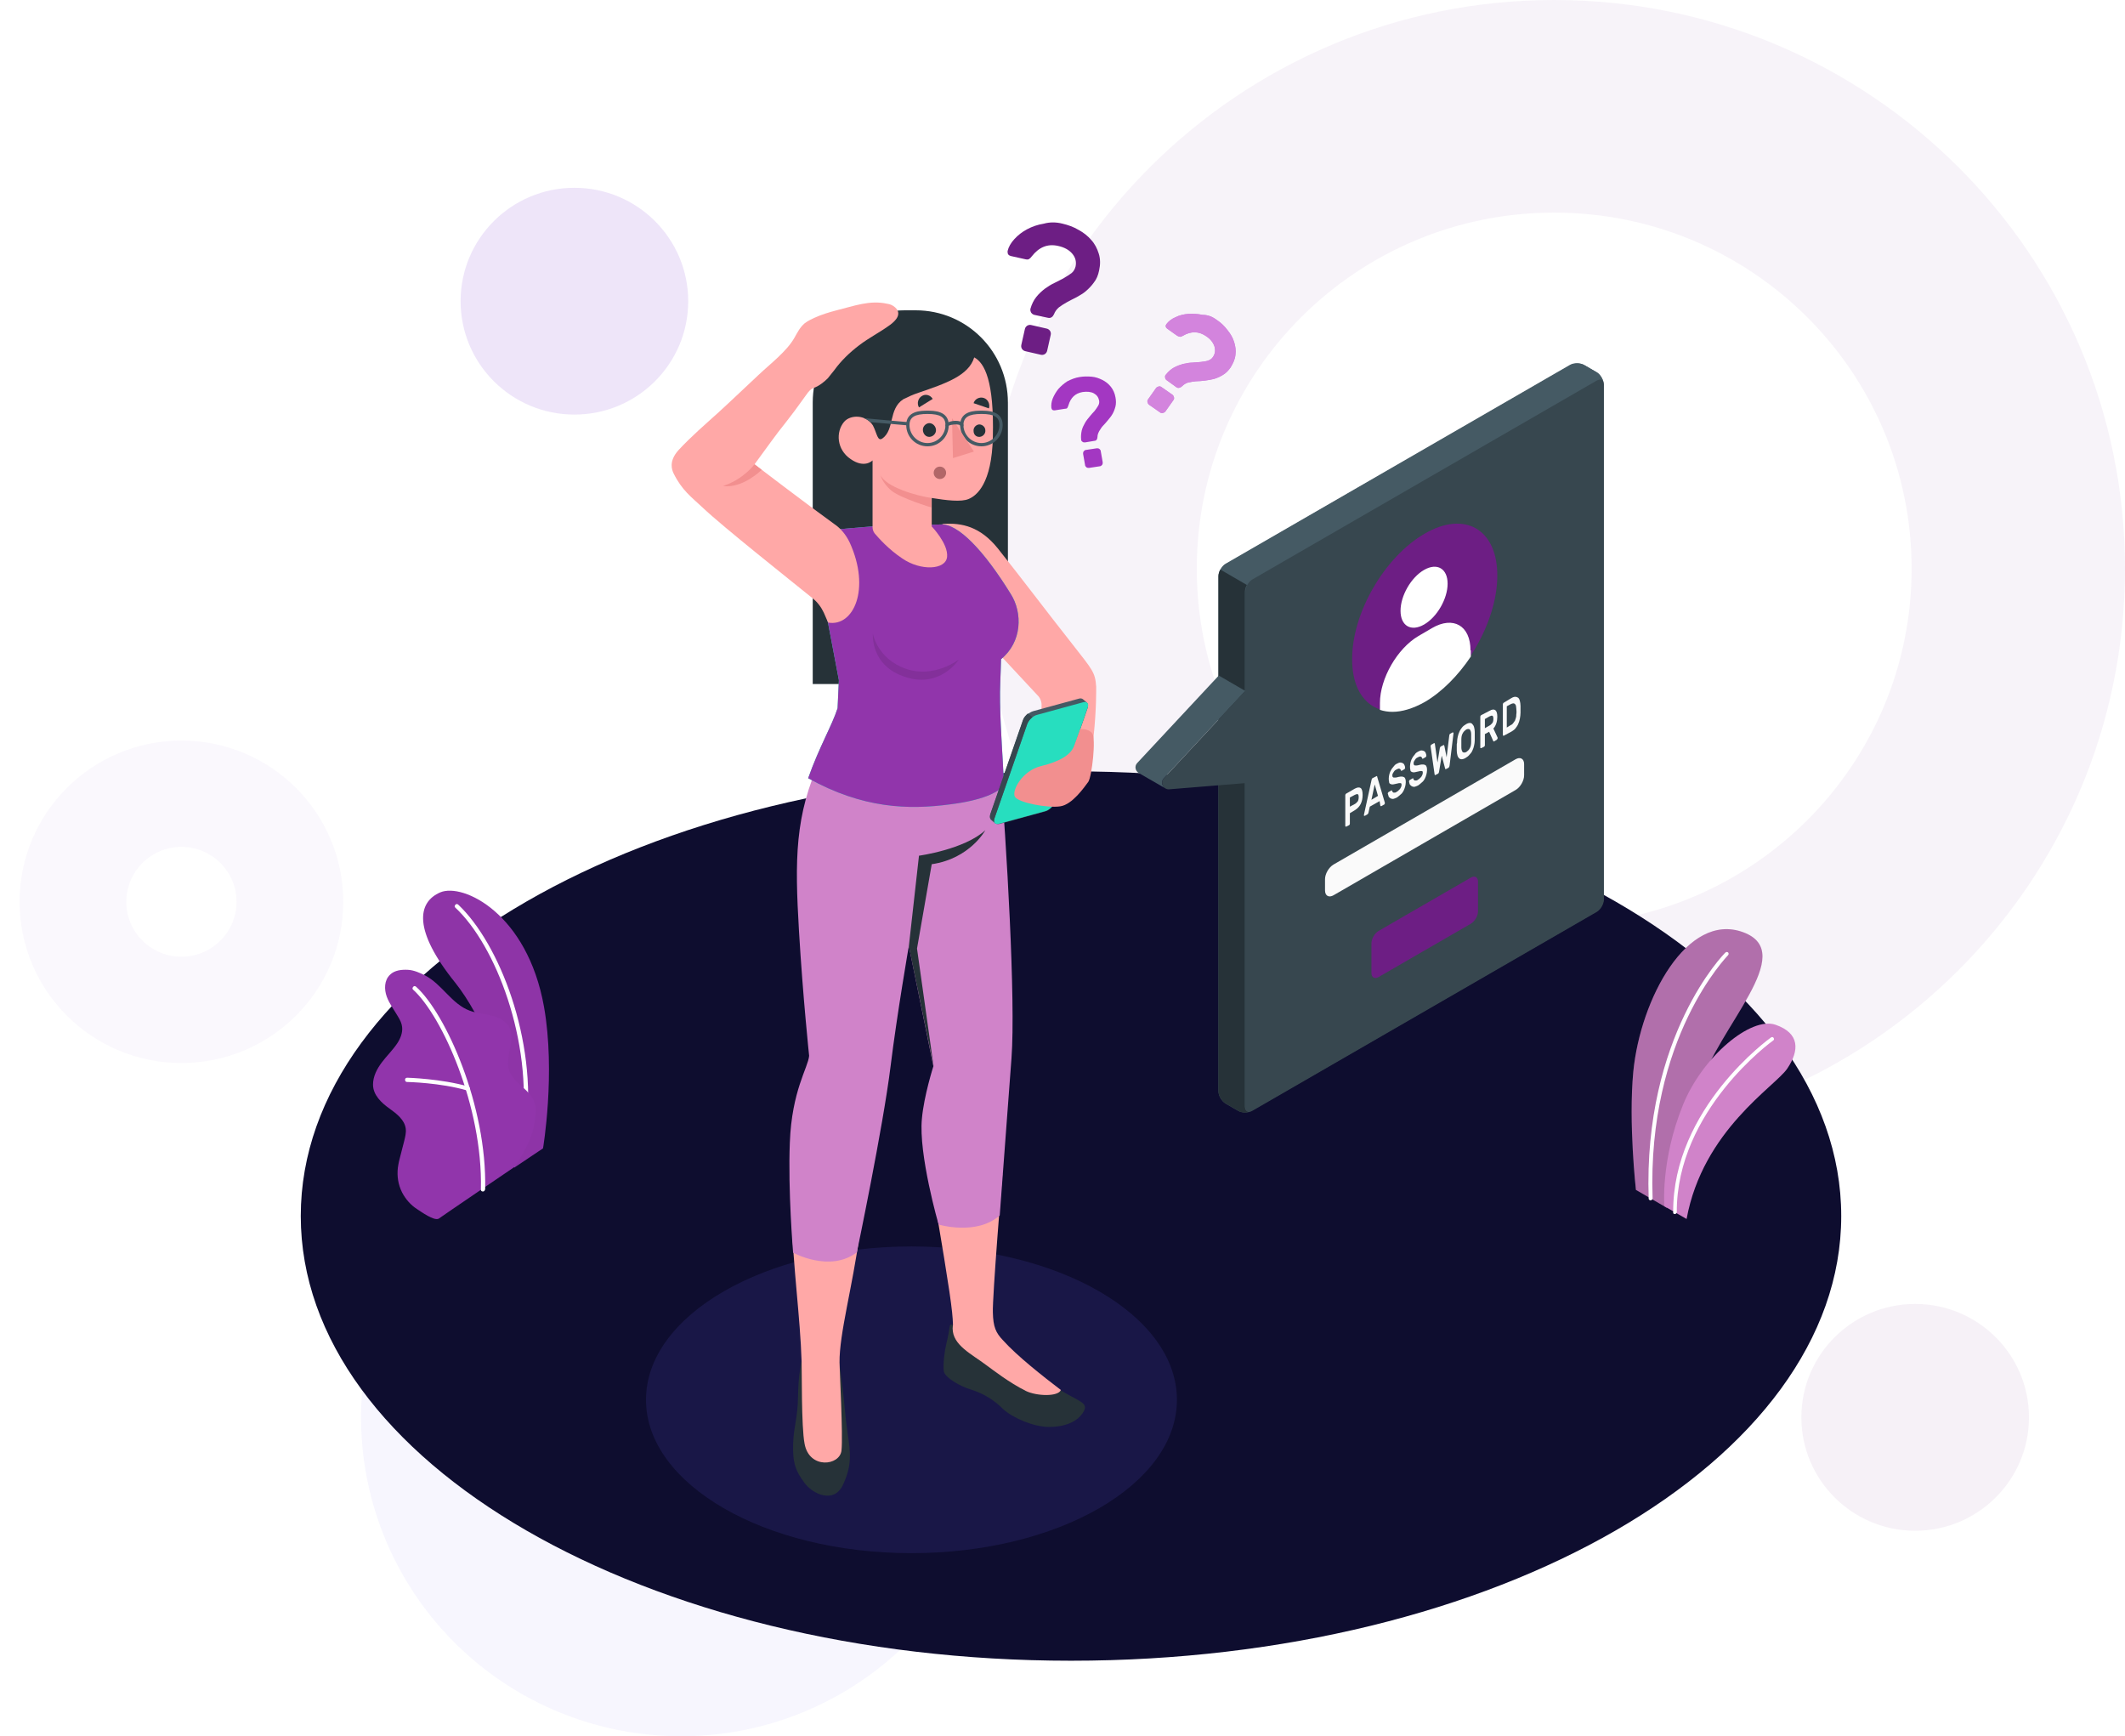 <svg width="650" height="531" viewBox="0 0 650 531" fill="none" xmlns="http://www.w3.org/2000/svg">
<path opacity="0.053" fill-rule="evenodd" clip-rule="evenodd" d="M650 173.93C650 77.871 571.829 0 475.402 0C378.974 0 300.804 77.871 300.804 173.93C300.804 269.988 378.974 347.859 475.402 347.859C571.829 347.859 650 269.988 650 173.93ZM366.074 173.93C366.074 113.781 415.022 65.02 475.402 65.02C535.782 65.02 584.729 113.781 584.729 173.93C584.729 234.078 535.782 282.839 475.402 282.839C415.022 282.839 366.074 234.078 366.074 173.93Z" fill="#6D1E84"/>
<g opacity="0.141" filter="url(#filter0_f)">
<path fill-rule="evenodd" clip-rule="evenodd" d="M104.993 275.795C104.993 248.563 82.833 226.488 55.497 226.488C28.16 226.488 6 248.563 6 275.795C6 303.027 28.16 325.102 55.497 325.102C82.833 325.102 104.993 303.027 104.993 275.795ZM38.635 275.795C38.635 266.518 46.184 258.998 55.497 258.998C64.809 258.998 72.358 266.518 72.358 275.795C72.358 285.072 64.809 292.592 55.497 292.592C46.184 292.592 38.635 285.072 38.635 275.795Z" fill="#DCCCF0"/>
</g>
<ellipse cx="208.338" cy="433.469" rx="97.905" ry="97.531" fill="#7367F0" fill-opacity="0.061"/>
<ellipse opacity="0.141" cx="175.702" cy="92.112" rx="34.811" ry="34.678" fill="#8948D7"/>
<g filter="url(#filter1_f)">
<ellipse cx="585.818" cy="433.469" rx="34.811" ry="34.678" fill="#6D1E84" fill-opacity="0.06"/>
</g>
<g clip-path="url(#clip0)">
<path d="M327.6 507.9C457.718 507.9 563.2 447.011 563.2 371.9C563.2 296.789 457.718 235.9 327.6 235.9C197.482 235.9 92 296.789 92 371.9C92 447.011 197.482 507.9 327.6 507.9Z" fill="#0E0D2F"/>
<path d="M278.8 475C323.645 475 360 454.002 360 428.1C360 402.198 323.645 381.2 278.8 381.2C233.954 381.2 197.6 402.198 197.6 428.1C197.6 454.002 233.954 475 278.8 475Z" fill="#191747"/>
<path d="M509.9 369.4L500.4 363.9C500.4 363.9 498.1 343.5 499.6 327.7C501.8 305.5 516.1 278.8 533.2 285.1C550.3 291.4 525.4 314 519.8 332.8C514.2 351.6 509.9 369.4 509.9 369.4Z" fill="#D083C9"/>
<path opacity="0.15" d="M509.9 369.4L500.4 363.9C500.4 363.9 498.1 343.5 499.6 327.7C501.8 305.5 516.1 278.8 533.2 285.1C550.3 291.4 525.4 314 519.8 332.8C514.2 351.6 509.9 369.4 509.9 369.4Z" fill="black"/>
<path d="M504.9 367.1C505.2 367.1 505.5 366.8 505.5 366.5C503.8 317.2 528.4 292.4 528.6 292.1C528.8 291.9 528.8 291.5 528.6 291.3C528.4 291.1 528 291.1 527.8 291.3C527.5 291.5 502.6 316.7 504.3 366.6C504.3 366.8 504.5 367.1 504.9 367.1Z" fill="white"/>
<path d="M515.899 372.8L509.099 368.9C509.099 368.9 507.899 354.9 514.799 337.9C520.799 323.1 535.599 310.8 543.099 313.4C550.599 316 550.399 321.3 546.699 326.8C542.999 332.3 520.899 345.6 515.899 372.8Z" fill="#D083C9"/>
<path d="M512.3 371.3C512.6 371.3 512.9 371 512.9 370.7C512.8 339.5 542.1 318.4 542.4 318.2C542.7 318 542.7 317.7 542.5 317.4C542.3 317.1 542 317.1 541.7 317.3C541.4 317.5 511.6 338.9 511.8 370.7C511.7 371.1 512 371.3 512.3 371.3Z" fill="white"/>
<path d="M157.3 357.1L166.1 351.2C166.1 351.2 170 328.2 166.4 307.9C161.3 279.4 141.7 270 134.7 272.9C127.7 275.9 126.2 284.4 139.3 300.6C146.9 310.2 157 330.6 157.3 357.1Z" fill="#9135AB"/>
<g opacity="0.15">
<path opacity="0.15" d="M157.3 357.1L166.1 351.2C166.1 351.2 170 328.2 166.4 307.9C161.3 279.4 141.7 270 134.7 272.9C127.7 275.9 126.2 284.4 139.3 300.6C146.9 310.2 157 330.6 157.3 357.1Z" fill="black"/>
</g>
<path d="M160.3 345.7C160.2 345.7 160.2 345.7 160.3 345.7C159.9 345.7 159.6 345.3 159.7 345C162.9 318.2 151.6 289.1 139.3 277.6C139 277.4 139 277 139.3 276.7C139.5 276.4 139.9 276.4 140.2 276.7C152.7 288.5 164.3 318 161 345.2C160.9 345.5 160.6 345.7 160.3 345.7Z" fill="white"/>
<path d="M134.2 372.7C132.8 373.5 128.7 370.5 127.6 369.8C125.7 368.6 124.1 366.8 123 364.7C121.8 362.3 121.4 359.8 121.7 357.1C121.9 355.7 122.2 354.4 122.6 353C122.9 351.7 123.3 350.4 123.6 349.1C123.9 347.8 124.3 346.5 124.1 345.1C123.7 342.4 121.3 340.6 119.1 339C116.7 337.3 114.1 334.9 114.1 331.7C114.1 329.2 115.3 326.9 116.8 324.9C118.3 322.9 120.1 321.2 121.5 319.1C122.5 317.6 123.2 315.8 123 314.1C122.9 313 122.4 312 121.8 311C120.6 308.9 119.1 307 118.3 304.8C117.5 302.6 117.5 299.8 119.3 298.1C120.7 296.7 122.9 296.5 124.8 296.6C126.6 296.7 128.4 297.5 130 298.3C135.2 301 138.2 307.1 143.7 309.1C145.8 309.9 148.1 310 150.3 310.6C152.5 311.1 154.7 312.2 155.8 314.2C157.9 318.1 154.3 323.1 155.7 327.3C157 331 160.7 332.4 162.8 335.7C163.7 337.2 164 338.9 163.8 340.6C163.6 343.5 163.2 345.7 161.9 348.9C160.8 351.6 157.5 356.8 157.5 356.8C157.5 356.8 134.4 372.5 134.2 372.7Z" fill="#9135AB"/>
<path d="M147.7 364.4C147.3 364.4 147 364.1 147.1 363.7C147.7 338.4 135.2 310.7 126.4 302.7C126.1 302.5 126.1 302.1 126.4 301.8C126.6 301.5 127 301.5 127.3 301.8C136.3 309.9 149 338.1 148.4 363.7C148.3 364.1 148.1 364.4 147.7 364.4Z" fill="white"/>
<path d="M143.099 333.5C142.999 333.5 142.999 333.5 142.899 333.5C134.699 331.1 124.599 330.9 124.499 330.9C124.099 330.9 123.899 330.6 123.899 330.2C123.899 329.8 124.199 329.6 124.599 329.6C124.699 329.6 134.999 329.9 143.299 332.3C143.599 332.4 143.799 332.8 143.699 333.1C143.599 333.3 143.299 333.5 143.099 333.5Z" fill="white"/>
<path d="M378.699 339.7L374.899 337.5C373.699 336.8 372.699 335.1 372.699 333.7V176.2C372.699 174.8 373.699 173.1 374.899 172.4L480.199 111.6C481.399 110.9 483.299 110.9 484.499 111.6L488.299 113.8C489.499 114.5 490.499 116.2 490.499 117.5V275C490.499 276.4 489.499 278.1 488.299 278.8L382.999 339.6C381.899 340.4 379.899 340.4 378.699 339.7Z" fill="#455A64"/>
<path d="M490.6 117.3C490.4 116.2 489.5 115.8 488.4 116.4L383.1 177.2C382.5 177.5 382 178.1 381.6 178.8L373.5 174.1C373.9 173.4 374.4 172.8 375 172.5L480.4 111.7C481.6 111 483.5 111 484.7 111.7L488.5 113.9C489.5 114.5 490.4 116 490.6 117.3Z" fill="#455A64"/>
<path d="M382.699 339.9C381.499 340.4 379.799 340.4 378.699 339.7L374.899 337.5C373.699 336.8 372.699 335.1 372.699 333.7V176.3C372.699 175.6 372.899 174.8 373.299 174.2L381.399 178.9C380.999 179.6 380.799 180.3 380.799 181V338.5C380.899 339.7 381.699 340.3 382.699 339.9Z" fill="#263238"/>
<path d="M380.899 181V338.5C380.899 339.9 381.899 340.4 383.099 339.7L488.399 278.9C489.599 278.2 490.599 276.5 490.599 275.1V117.6C490.599 116.2 489.599 115.7 488.399 116.4L383.099 177.2C381.899 177.9 380.899 179.6 380.899 181Z" fill="#37474F"/>
<path d="M356.3 241C354.9 240.2 348.6 236.6 348.3 236.4C347.3 235.8 346.9 234.3 347.9 233.3L372.8 206.6L380.9 211.3L356 238C355.1 239 355.4 240.3 356.3 241Z" fill="#455A64"/>
<path d="M380.899 211.3L355.999 238C354.799 239.3 355.799 241.5 357.599 241.4L380.899 239.5V211.3Z" fill="#37474F"/>
<path d="M435.799 163.2C447.999 156.1 457.999 161.8 457.999 176C457.999 190.2 447.999 207.4 435.799 214.5C423.499 221.6 413.599 215.8 413.599 201.7C413.499 187.5 423.499 170.3 435.799 163.2Z" fill="#6D1E84"/>
<path d="M435.599 174.3C439.599 172 442.799 173.9 442.799 178.5C442.799 183.1 439.599 188.7 435.599 191C431.599 193.3 428.399 191.4 428.399 186.8C428.399 182.2 431.599 176.6 435.599 174.3Z" fill="white"/>
<path d="M449.8 198.9C449.8 191.3 444.5 188.3 438 192.1L433.9 194.5C427.4 198.3 422.1 207.5 422.1 215V217.1C423.3 217.5 424.6 217.7 425.9 217.7C428.9 217.7 432.2 216.7 435.8 214.7C441.1 211.6 446 206.6 449.9 200.8V198.9H449.8Z" fill="white"/>
<path d="M421.7 284.7L449.9 268.4C451.1 267.7 452.1 268.3 452.1 269.6V278.7C452.1 280.1 451.1 281.8 449.9 282.5L421.7 298.8C420.5 299.5 419.5 298.9 419.5 297.6V288.5C419.5 287.1 420.5 285.4 421.7 284.7Z" fill="#6D1E84"/>
<path d="M407.9 264.4L463.6 232.2C465 231.4 466.2 232 466.2 233.7V237.1C466.2 238.8 465 240.8 463.6 241.6L407.9 273.8C406.5 274.6 405.3 274 405.3 272.3V268.9C405.3 267.3 406.4 265.3 407.9 264.4Z" fill="#FAFAFA"/>
<path d="M414.4 241.2C415.2 240.8 415.7 240.7 416.2 241C416.6 241.3 416.8 242 416.8 243.1C416.8 244.2 416.6 245.1 416.2 245.9C415.8 246.7 415.2 247.3 414.4 247.8L412.9 248.7V251.9C412.9 252 412.9 252.1 412.8 252.2C412.7 252.3 412.7 252.4 412.6 252.4L411.8 252.8C411.7 252.8 411.7 252.8 411.6 252.8C411.6 252.8 411.5 252.7 411.5 252.6V243.2C411.5 243.1 411.5 243 411.6 242.9C411.7 242.8 411.7 242.7 411.8 242.7L414.4 241.2ZM412.9 246.7L414.4 245.9C414.8 245.7 415 245.4 415.3 245.1C415.5 244.8 415.6 244.3 415.6 243.8C415.6 243.3 415.5 242.9 415.3 242.9C415.1 242.8 414.8 242.9 414.4 243.1L412.9 243.9V246.7Z" fill="#FAFAFA"/>
<path d="M421 237.4C421.1 237.3 421.2 237.3 421.2 237.4C421.3 237.5 421.3 237.6 421.3 237.7L423.6 245.5V245.6C423.6 245.7 423.6 245.8 423.5 245.9C423.5 246 423.4 246.1 423.3 246.1L422.6 246.5C422.5 246.6 422.4 246.6 422.3 246.5C422.2 246.4 422.2 246.4 422.2 246.3L422 245L419 246.7L418.6 248.5C418.6 248.6 418.5 248.7 418.5 248.8C418.4 248.9 418.4 249 418.2 249.1L417.5 249.5C417.4 249.5 417.4 249.5 417.3 249.5C417.2 249.5 417.2 249.4 417.2 249.3V249.2L419.5 238.7C419.5 238.5 419.6 238.4 419.6 238.3C419.6 238.2 419.7 238.1 419.8 238L421 237.4ZM421.5 243.4L420.5 239.9L419.5 244.6L421.5 243.4Z" fill="#FAFAFA"/>
<path d="M427.2 233.6C427.6 233.4 428 233.2 428.3 233.2C428.6 233.2 428.9 233.3 429.1 233.4C429.3 233.5 429.5 233.7 429.6 234C429.7 234.2 429.8 234.5 429.8 234.8C429.8 234.9 429.8 235 429.7 235.1C429.6 235.2 429.6 235.3 429.5 235.3L428.8 235.7C428.7 235.8 428.6 235.8 428.6 235.7C428.5 235.7 428.5 235.6 428.5 235.5C428.4 235.3 428.3 235.2 428.1 235.1C427.9 235 427.6 235.1 427.2 235.3C427 235.4 426.9 235.5 426.7 235.6C426.6 235.7 426.4 235.9 426.3 236.1C426.2 236.3 426.1 236.4 426 236.6C425.9 236.8 425.9 237 425.9 237.1C425.9 237.3 425.9 237.5 426 237.6C426.1 237.7 426.2 237.8 426.3 237.8C426.4 237.8 426.6 237.8 426.9 237.8C427.1 237.8 427.4 237.7 427.8 237.6C428.2 237.5 428.5 237.5 428.8 237.5C429.1 237.5 429.3 237.6 429.5 237.7C429.7 237.8 429.8 238 429.9 238.3C430 238.6 430 238.9 430 239.3C430 239.7 429.9 240.2 429.8 240.6C429.7 241 429.5 241.5 429.3 241.9C429.1 242.3 428.8 242.7 428.4 243C428.1 243.3 427.7 243.6 427.3 243.9C426.9 244.1 426.6 244.2 426.3 244.3C426 244.4 425.7 244.3 425.4 244.2C425.2 244.1 425 243.9 424.8 243.7C424.7 243.4 424.6 243.1 424.5 242.7C424.5 242.6 424.5 242.5 424.6 242.4C424.7 242.3 424.7 242.2 424.8 242.2L425.5 241.8C425.6 241.7 425.7 241.7 425.7 241.7C425.8 241.7 425.8 241.8 425.8 241.9C425.8 242 425.9 242.1 426 242.2C426.1 242.3 426.1 242.4 426.3 242.4C426.4 242.4 426.5 242.4 426.7 242.4C426.9 242.4 427.1 242.3 427.3 242.1C427.5 242 427.7 241.9 427.8 241.7C428 241.6 428.1 241.4 428.3 241.2C428.4 241 428.5 240.8 428.6 240.6C428.7 240.4 428.7 240.2 428.7 240C428.7 239.8 428.7 239.6 428.6 239.6C428.5 239.5 428.4 239.5 428.2 239.5C428 239.5 427.8 239.5 427.5 239.6C427.2 239.7 426.9 239.7 426.6 239.8C426.3 239.9 426 239.9 425.8 239.9C425.6 239.9 425.4 239.8 425.2 239.7C425 239.6 424.9 239.4 424.9 239.1C424.8 238.8 424.8 238.5 424.8 238C424.8 237.6 424.9 237.1 425 236.7C425.1 236.3 425.3 235.8 425.5 235.5C425.7 235.1 426 234.8 426.3 234.4C426.5 234.1 426.8 233.8 427.2 233.6Z" fill="#FAFAFA"/>
<path d="M433.7 229.9C434.1 229.7 434.5 229.5 434.8 229.5C435.1 229.5 435.4 229.6 435.6 229.7C435.8 229.8 436 230 436.1 230.3C436.2 230.6 436.3 230.8 436.3 231.1C436.3 231.2 436.3 231.3 436.2 231.4C436.1 231.5 436.1 231.6 436 231.6L435.3 232C435.2 232.1 435.1 232.1 435.1 232C435 232 435 231.9 435 231.8C434.9 231.6 434.8 231.5 434.6 231.4C434.4 231.3 434.1 231.4 433.7 231.6C433.5 231.7 433.4 231.8 433.2 231.9C433.1 232 432.9 232.2 432.8 232.4C432.7 232.6 432.6 232.7 432.5 232.9C432.4 233.1 432.4 233.3 432.4 233.4C432.4 233.6 432.4 233.8 432.5 233.9C432.6 234 432.7 234.1 432.8 234.1C432.9 234.1 433.1 234.1 433.4 234.1C433.6 234.1 433.9 234 434.3 233.9C434.7 233.8 435 233.8 435.3 233.8C435.6 233.8 435.8 233.9 436 234C436.2 234.1 436.3 234.3 436.4 234.6C436.5 234.9 436.5 235.2 436.5 235.6C436.5 236 436.4 236.5 436.3 236.9C436.2 237.3 436 237.8 435.8 238.2C435.6 238.6 435.3 239 434.9 239.3C434.6 239.6 434.2 239.9 433.8 240.2C433.4 240.4 433.1 240.5 432.8 240.6C432.5 240.7 432.2 240.6 431.9 240.5C431.7 240.4 431.5 240.2 431.3 240C431.1 239.7 431.1 239.4 431 239C431 238.9 431 238.8 431.1 238.7C431.2 238.6 431.2 238.5 431.3 238.5L432 238.1C432.1 238 432.2 238 432.2 238C432.3 238 432.3 238.1 432.3 238.2C432.3 238.3 432.4 238.4 432.5 238.5C432.6 238.6 432.6 238.7 432.8 238.7C432.9 238.7 433 238.7 433.2 238.7C433.4 238.7 433.6 238.6 433.8 238.4C434 238.3 434.2 238.2 434.3 238C434.5 237.9 434.6 237.7 434.8 237.5C434.9 237.3 435 237.1 435.1 236.9C435.2 236.7 435.2 236.5 435.2 236.3C435.2 236.1 435.2 235.9 435.1 235.9C435 235.8 434.9 235.8 434.7 235.8C434.5 235.8 434.3 235.8 434 235.9C433.7 236 433.4 236 433.1 236.1C432.8 236.2 432.5 236.2 432.3 236.2C432.1 236.2 431.9 236.1 431.7 236C431.5 235.9 431.4 235.7 431.4 235.4C431.3 235.1 431.3 234.8 431.3 234.3C431.3 233.9 431.4 233.4 431.5 233C431.6 232.6 431.8 232.1 432 231.8C432.2 231.4 432.5 231.1 432.8 230.7C433 230.3 433.4 230.1 433.7 229.9Z" fill="#FAFAFA"/>
<path d="M441 231.1L440.2 235.9C440.2 236.1 440.1 236.2 440.1 236.3C440.1 236.4 440 236.5 439.9 236.6L439.1 237C439 237.1 438.9 237.1 438.9 237C438.8 236.9 438.8 236.8 438.8 236.7L437.6 228.3V228.2C437.6 228.1 437.6 228 437.7 227.9C437.7 227.8 437.8 227.7 437.9 227.7L438.6 227.3C438.7 227.3 438.7 227.3 438.8 227.3C438.9 227.3 438.9 227.4 438.9 227.5L439.7 233.2L440.4 228.9C440.4 228.8 440.4 228.7 440.5 228.6C440.5 228.5 440.6 228.4 440.7 228.3L441.5 227.9C441.6 227.8 441.7 227.8 441.7 227.9C441.7 228 441.8 228 441.8 228.1L442.5 231.6L443.3 225C443.3 224.8 443.4 224.7 443.4 224.6C443.5 224.5 443.5 224.4 443.6 224.4L444.3 224C444.4 224 444.4 224 444.5 224C444.5 224 444.6 224.1 444.6 224.2V224.3L443.4 234.1C443.4 234.3 443.3 234.4 443.3 234.5C443.2 234.6 443.2 234.7 443.1 234.8L442.3 235.2C442.2 235.3 442.1 235.2 442.1 235.2C442.1 235.1 442 235 442 234.9L441 231.1Z" fill="#FAFAFA"/>
<path d="M445.7 226.9C445.7 226.3 445.8 225.8 445.9 225.3C446 224.8 446.2 224.2 446.4 223.8C446.6 223.3 446.9 222.9 447.2 222.5C447.5 222.1 447.9 221.8 448.4 221.5C448.9 221.2 449.3 221.1 449.6 221.1C449.9 221.1 450.2 221.2 450.4 221.5C450.6 221.7 450.8 222 450.9 222.4C451 222.8 451.1 223.3 451.1 223.8C451.1 224 451.1 224.2 451.1 224.4C451.1 224.6 451.1 224.8 451.1 225.1C451.1 225.3 451.1 225.6 451.1 225.8C451.1 226 451.1 226.2 451.1 226.4C451.1 227 451 227.5 450.9 228C450.8 228.5 450.6 229.1 450.4 229.5C450.2 230 449.9 230.4 449.5 230.8C449.2 231.2 448.8 231.5 448.3 231.8C447.8 232.1 447.4 232.2 447.1 232.2C446.8 232.2 446.5 232.1 446.3 231.9C446.1 231.7 445.9 231.4 445.8 231C445.7 230.6 445.6 230.1 445.6 229.6C445.6 229.4 445.6 229.2 445.6 229C445.6 228.8 445.6 228.6 445.6 228.3C445.6 228.1 445.6 227.8 445.6 227.6C445.7 227.3 445.7 227.1 445.7 226.9ZM450 224.5C450 223.8 449.8 223.4 449.6 223.1C449.3 222.9 449 222.9 448.5 223.1C448.1 223.4 447.7 223.7 447.4 224.3C447.1 224.8 447 225.5 447 226.2C447 226.6 447 227 447 227.4C447 227.8 447 228.3 447 228.6C447 229.3 447.2 229.7 447.4 230C447.7 230.2 448 230.2 448.5 230C448.9 229.7 449.3 229.4 449.6 228.8C449.9 228.3 450 227.6 450 226.9C450 226.5 450 226.1 450 225.7C450 225.2 450 224.8 450 224.5Z" fill="#FAFAFA"/>
<path d="M455.6 217.4C456.4 216.9 457 216.9 457.4 217.2C457.8 217.5 458 218.2 458 219.2C458 219.9 457.9 220.6 457.7 221.2C457.5 221.8 457.2 222.4 456.8 222.8L458.1 225.6V225.7C458.1 225.8 458.1 225.9 458 226C458 226.1 457.9 226.1 457.9 226.2L457.1 226.7C457 226.8 456.9 226.8 456.8 226.7C456.7 226.6 456.7 226.6 456.7 226.5L455.5 223.8L454.2 224.5V227.9C454.2 228 454.2 228.1 454.1 228.2C454 228.3 454 228.4 453.9 228.4L453.1 228.8C453 228.8 453 228.8 452.9 228.8C452.8 228.8 452.8 228.7 452.8 228.6V219.2C452.8 219.1 452.8 219 452.9 218.9C453 218.8 453 218.7 453.1 218.7L455.6 217.4ZM454.2 222.7L455.6 221.9C456 221.7 456.2 221.4 456.5 221.1C456.7 220.8 456.8 220.4 456.8 219.8C456.8 219.3 456.7 219 456.5 218.9C456.3 218.8 456 218.9 455.6 219.1L454.2 219.9V222.7Z" fill="#FAFAFA"/>
<path d="M462.3 213.5C462.8 213.2 463.2 213.1 463.5 213.1C463.8 213.1 464.1 213.2 464.4 213.4C464.6 213.6 464.8 213.9 464.9 214.4C465 214.8 465.1 215.3 465.1 215.9C465.1 216.6 465.1 217.3 465.1 218C465.1 218.6 465 219.2 464.9 219.8C464.8 220.4 464.6 220.9 464.4 221.4C464.2 221.9 463.9 222.3 463.6 222.7C463.3 223.1 462.9 223.4 462.4 223.7L460 225C459.9 225 459.9 225 459.8 225C459.8 225 459.7 224.9 459.7 224.8V215.4C459.7 215.3 459.7 215.2 459.8 215.1C459.9 215 459.9 214.9 460 214.9L462.3 213.5ZM463.8 216.6C463.8 216.3 463.7 216 463.7 215.8C463.6 215.6 463.5 215.4 463.4 215.3C463.3 215.2 463.1 215.1 462.9 215.1C462.7 215.1 462.5 215.2 462.2 215.3L460.9 216V222.5L462.2 221.7C462.5 221.6 462.7 221.4 462.9 221.1C463.1 220.9 463.2 220.6 463.4 220.4C463.5 220.1 463.6 219.8 463.7 219.5C463.8 219.2 463.8 218.9 463.8 218.6C463.9 218 463.9 217.3 463.8 216.6Z" fill="#FAFAFA"/>
<path d="M325 68.4C326.7 68.8 328.4 69.4 329.9 70.3C331.4 71.1 332.8 72.2 333.8 73.4C334.9 74.6 335.6 76 336.1 77.6C336.6 79.2 336.6 80.9 336.2 82.7C335.9 84.2 335.4 85.4 334.6 86.4C333.9 87.4 333.1 88.2 332.2 89C331.3 89.8 330.3 90.3 329.3 90.9C328.3 91.4 327.3 91.9 326.4 92.4C325.5 92.9 324.7 93.4 323.9 94C323.2 94.6 322.7 95.3 322.4 96.1C322.2 96.5 322 96.8 321.7 97C321.4 97.2 321 97.3 320.6 97.2L316.4 96.3C316 96.2 315.7 96 315.4 95.6C315.2 95.2 315.1 94.8 315.2 94.4C315.6 93 316.2 91.8 317 90.8C317.8 89.8 318.7 89 319.6 88.3C320.6 87.6 321.5 87 322.6 86.5C323.6 86 324.6 85.5 325.5 85C326.4 84.5 327.1 84 327.8 83.5C328.4 83 328.8 82.3 329 81.5C329.3 80.1 329 78.8 328 77.6C327 76.4 325.5 75.6 323.6 75.2C320.4 74.5 317.8 75.6 315.6 78.4C315.3 78.8 315.1 79 314.8 79.2C314.5 79.4 314.2 79.4 313.7 79.3L309.2 78.3C308.9 78.2 308.6 78.1 308.4 77.8C308.2 77.5 308.2 77.2 308.2 76.8C308.5 75.5 309.2 74.3 310.3 73.1C311.4 71.9 312.7 70.9 314.2 70.1C315.7 69.3 317.4 68.7 319.3 68.4C321.1 67.9 323 67.9 325 68.4ZM320.2 100.5C320.6 100.6 320.9 100.8 321.2 101.2C321.4 101.6 321.5 101.9 321.4 102.4L320.3 107.3C320.2 107.7 320 108 319.6 108.3C319.2 108.5 318.9 108.6 318.4 108.5L313.6 107.4C313.2 107.3 312.9 107.1 312.6 106.7C312.4 106.3 312.3 106 312.4 105.5L313.5 100.6C313.6 100.2 313.8 99.9 314.2 99.6C314.6 99.4 314.9 99.3 315.4 99.4L320.2 100.5Z" fill="#6D1E84"/>
<path d="M330.301 115.3C331.501 115.1 332.701 115.1 333.901 115.2C335.101 115.3 336.201 115.7 337.201 116.2C338.201 116.7 339.101 117.4 339.801 118.3C340.501 119.2 341.001 120.3 341.201 121.5C341.401 122.5 341.401 123.5 341.201 124.3C341.001 125.1 340.701 125.9 340.301 126.6C339.901 127.3 339.401 127.9 338.901 128.5C338.401 129.1 337.901 129.7 337.401 130.2C336.901 130.7 336.601 131.3 336.201 131.9C335.901 132.5 335.701 133 335.701 133.6C335.701 133.9 335.601 134.2 335.501 134.4C335.401 134.6 335.101 134.8 334.901 134.8L331.901 135.3C331.601 135.3 331.301 135.3 331.101 135.1C330.801 134.9 330.701 134.7 330.701 134.4C330.601 133.4 330.701 132.5 330.901 131.6C331.101 130.8 331.501 130 331.901 129.3C332.301 128.6 332.801 128 333.301 127.4C333.801 126.8 334.301 126.2 334.801 125.7C335.201 125.2 335.601 124.6 335.901 124.1C336.201 123.6 336.301 123.1 336.201 122.5C336.001 121.5 335.501 120.8 334.601 120.3C333.701 119.8 332.501 119.7 331.101 119.9C328.901 120.3 327.501 121.6 326.801 124C326.701 124.3 326.601 124.5 326.501 124.7C326.401 124.9 326.201 125 325.801 125L322.601 125.5C322.401 125.5 322.201 125.5 322.001 125.4C321.801 125.3 321.701 125.1 321.601 124.8C321.501 123.9 321.601 122.9 322.001 121.9C322.401 120.9 323.001 119.9 323.701 119C324.501 118.1 325.401 117.3 326.501 116.6C327.701 116 328.901 115.5 330.301 115.3ZM335.501 137.1C335.801 137.1 336.001 137.1 336.301 137.3C336.501 137.5 336.701 137.7 336.701 138L337.301 141.4C337.301 141.7 337.301 141.9 337.101 142.2C336.901 142.4 336.701 142.6 336.401 142.6L333.101 143.1C332.801 143.1 332.601 143.1 332.301 142.9C332.101 142.7 331.901 142.5 331.901 142.2L331.301 138.8C331.301 138.5 331.301 138.3 331.501 138C331.701 137.8 331.901 137.6 332.201 137.6L335.501 137.1Z" fill="#AA39CA"/>
<g opacity="0.2">
<path opacity="0.2" d="M330.301 115.3C331.501 115.1 332.701 115.1 333.901 115.2C335.101 115.3 336.201 115.7 337.201 116.2C338.201 116.7 339.101 117.4 339.801 118.3C340.501 119.2 341.001 120.3 341.201 121.5C341.401 122.5 341.401 123.5 341.201 124.3C341.001 125.1 340.701 125.9 340.301 126.6C339.901 127.3 339.401 127.9 338.901 128.5C338.401 129.1 337.901 129.7 337.401 130.2C336.901 130.7 336.601 131.3 336.201 131.9C335.901 132.5 335.701 133 335.701 133.6C335.701 133.9 335.601 134.2 335.501 134.4C335.401 134.6 335.101 134.8 334.901 134.8L331.901 135.3C331.601 135.3 331.301 135.3 331.101 135.1C330.801 134.9 330.701 134.7 330.701 134.4C330.601 133.4 330.701 132.5 330.901 131.6C331.101 130.8 331.501 130 331.901 129.3C332.301 128.6 332.801 128 333.301 127.4C333.801 126.8 334.301 126.2 334.801 125.7C335.201 125.2 335.601 124.6 335.901 124.1C336.201 123.6 336.301 123.1 336.201 122.5C336.001 121.5 335.501 120.8 334.601 120.3C333.701 119.8 332.501 119.7 331.101 119.9C328.901 120.3 327.501 121.6 326.801 124C326.701 124.3 326.601 124.5 326.501 124.7C326.401 124.9 326.201 125 325.801 125L322.601 125.5C322.401 125.5 322.201 125.5 322.001 125.4C321.801 125.3 321.701 125.1 321.601 124.8C321.501 123.9 321.601 122.9 322.001 121.9C322.401 120.9 323.001 119.9 323.701 119C324.501 118.1 325.401 117.3 326.501 116.6C327.701 116 328.901 115.5 330.301 115.3ZM335.501 137.1C335.801 137.1 336.001 137.1 336.301 137.3C336.501 137.5 336.701 137.7 336.701 138L337.301 141.4C337.301 141.7 337.301 141.9 337.101 142.2C336.901 142.4 336.701 142.6 336.401 142.6L333.101 143.1C332.801 143.1 332.601 143.1 332.301 142.9C332.101 142.7 331.901 142.5 331.901 142.2L331.301 138.8C331.301 138.5 331.301 138.3 331.501 138C331.701 137.8 331.901 137.6 332.201 137.6L335.501 137.1Z" fill="black"/>
</g>
<path d="M358.6 120.7C358.9 120.9 359 121.2 359.1 121.5C359.2 121.8 359.1 122.2 358.9 122.4L356.5 125.8C356.3 126.1 356 126.2 355.7 126.3C355.4 126.4 355 126.3 354.8 126.1L351.5 123.8C351.2 123.6 351.1 123.3 351 123C350.9 122.7 351 122.3 351.2 122.1L353.6 118.7C353.8 118.4 354.1 118.3 354.4 118.2C354.7 118.1 355.1 118.2 355.3 118.4L358.6 120.7ZM372.4 98C373.6 98.8 374.6 99.8 375.5 101C376.4 102.1 377.1 103.3 377.5 104.6C377.9 105.9 378.1 107.2 377.9 108.5C377.8 109.8 377.2 111.1 376.4 112.4C375.7 113.4 374.9 114.2 374 114.7C373.2 115.2 372.3 115.6 371.3 115.9C370.4 116.1 369.5 116.3 368.5 116.4C367.6 116.5 366.7 116.6 365.8 116.6C365 116.7 364.2 116.8 363.4 117C362.7 117.2 362.1 117.6 361.6 118.1C361.4 118.3 361.1 118.5 360.7 118.6C360.4 118.7 360.1 118.6 359.8 118.4L356.9 116.3C356.6 116.1 356.4 115.8 356.4 115.5C356.3 115.1 356.4 114.8 356.6 114.6C357.4 113.6 358.2 112.9 359.1 112.4C360 111.9 360.9 111.6 361.9 111.3C362.8 111.1 363.8 110.9 364.7 110.9C365.6 110.8 366.5 110.8 367.3 110.7C368.1 110.6 368.9 110.5 369.5 110.3C370.1 110.1 370.7 109.7 371 109.2C371.7 108.2 371.8 107.2 371.5 106C371.1 104.8 370.3 103.7 368.9 102.8C366.7 101.3 364.4 101.2 361.8 102.7C361.5 102.9 361.2 103 361 103C360.8 103 360.5 102.9 360.1 102.7L357 100.5C356.8 100.3 356.6 100.1 356.6 99.9C356.5 99.6 356.6 99.4 356.8 99.1C357.5 98.2 358.4 97.5 359.6 97C360.8 96.4 362.1 96.1 363.5 96C364.9 95.9 366.4 96 367.9 96.3C369.7 96.3 371.1 97 372.4 98Z" fill="#AA39CA"/>
<g opacity="0.6">
<path d="M358.6 120.7C358.9 120.9 359 121.2 359.1 121.5C359.2 121.8 359.1 122.2 358.9 122.4L356.5 125.8C356.3 126.1 356 126.2 355.7 126.3C355.4 126.4 355 126.3 354.8 126.1L351.5 123.8C351.2 123.6 351.1 123.3 351 123C350.9 122.7 351 122.3 351.2 122.1L353.6 118.7C353.8 118.4 354.1 118.3 354.4 118.2C354.7 118.1 355.1 118.2 355.3 118.4L358.6 120.7ZM372.4 98C373.6 98.8 374.6 99.8 375.5 101C376.4 102.1 377.1 103.3 377.5 104.6C377.9 105.9 378.1 107.2 377.9 108.5C377.8 109.8 377.2 111.1 376.4 112.4C375.7 113.4 374.9 114.2 374 114.7C373.2 115.2 372.3 115.6 371.3 115.9C370.4 116.1 369.5 116.3 368.5 116.4C367.6 116.5 366.7 116.6 365.8 116.6C365 116.7 364.2 116.8 363.4 117C362.7 117.2 362.1 117.6 361.6 118.1C361.4 118.3 361.1 118.5 360.7 118.6C360.4 118.7 360.1 118.6 359.8 118.4L356.9 116.3C356.6 116.1 356.4 115.8 356.4 115.5C356.3 115.1 356.4 114.8 356.6 114.6C357.4 113.6 358.2 112.9 359.1 112.4C360 111.9 360.9 111.6 361.9 111.3C362.8 111.1 363.8 110.9 364.7 110.9C365.6 110.8 366.5 110.8 367.3 110.7C368.1 110.6 368.9 110.5 369.5 110.3C370.1 110.1 370.7 109.7 371 109.2C371.7 108.2 371.8 107.2 371.5 106C371.1 104.8 370.3 103.7 368.9 102.8C366.7 101.3 364.4 101.2 361.8 102.7C361.5 102.9 361.2 103 361 103C360.8 103 360.5 102.9 360.1 102.7L357 100.5C356.8 100.3 356.6 100.1 356.6 99.9C356.5 99.6 356.6 99.4 356.8 99.1C357.5 98.2 358.4 97.5 359.6 97C360.8 96.4 362.1 96.1 363.5 96C364.9 95.9 366.4 96 367.9 96.3C369.7 96.3 371.1 97 372.4 98Z" fill="#EFB5EA"/>
</g>
<path d="M284.1 209.2H248.6V123.1C248.6 107.5 261.2 94.9 276.8 94.9H280.1C295.7 94.9 308.3 107.5 308.3 123.1V185.1C308.2 198.4 297.4 209.2 284.1 209.2Z" fill="#263238"/>
<path d="M245.099 416.4C244.799 418.6 244.199 421.1 244.099 427.2C243.999 433.8 242.799 436.1 242.599 441.5C242.399 447.6 243.499 450 245.999 453.4C248.499 456.9 254.999 460 257.799 454.2C260.599 448.3 260.199 444.5 259.299 438.5C258.399 432.3 258.299 428.8 257.699 424.1C257.199 419.9 256.699 416.7 256.699 416.7L245.099 416.4Z" fill="#263238"/>
<path d="M263.799 372.9L242.199 372.5C242.499 386.9 244.799 402.9 245.199 416.5C245.299 419 245.099 436.3 246.099 441.5C247.499 449.4 256.899 448.3 257.399 443.6C257.899 438.9 256.799 418.8 256.799 416.7C256.699 408 260.799 393.4 262.899 377.8C262.999 377 263.699 373.6 263.799 372.9Z" fill="#FFA8A7"/>
<path d="M291.5 405.2C291.5 405.2 290.6 404.7 290.5 405.7C290.3 406.8 290 409 289.5 410.8C288.9 413.3 288.4 417.3 288.7 419.4C289.1 421.4 293.8 424 296.8 424.9C301.3 426.3 304.4 428.5 306.8 430.9C309.8 433.7 316.3 436.4 320.8 436.4C326 436.4 329.7 434.7 331.4 431.8C333.2 428.9 329.8 428.6 323.8 424.8C322.4 423.9 320.9 422.9 319.1 421.8C309.6 415.6 306.1 412.3 303.4 406.1L291.5 405.2Z" fill="#263238"/>
<path d="M303.7 401.4C303.5 396.9 306.6 359.1 306.6 359.1L286.1 368.5C290.5 394.7 291.4 400.9 291.5 405.2C291.5 405.3 291.4 405.7 291.4 406.3C291.4 411.4 297.2 414.1 301.7 417.5C303.5 418.8 308.6 422.8 313.8 425.4C317.1 427 323.7 427.2 324.5 425.1C319 420.9 311.1 414.7 306.8 409.9C304.6 407.6 303.8 405.8 303.7 401.4Z" fill="#FFA8A7"/>
<path d="M250.999 232.1C243.099 249.4 243.099 262.8 244.399 284.8C245.599 305 247.499 322.9 247.499 322.9C247.199 326.5 242.199 333.5 241.599 349.4C240.999 364.2 242.599 383.1 242.599 383.1C242.599 383.1 253.799 389.3 262.099 383C262.099 383 270.099 344.8 272.399 326.2C274.399 310 277.999 289.3 277.999 289.3L285.499 326.1C285.499 326.1 282.599 335.2 281.999 342.1C280.899 353 287.099 374.5 287.099 374.5C287.099 374.5 298.699 378 305.799 371.7C305.799 371.7 308.399 336.8 309.399 323.6C310.699 306 307.899 258.2 305.799 233L250.999 232.1Z" fill="#D083C9"/>
<path d="M277.999 289.4L281.099 261.7C281.099 261.7 294.999 259.8 301.399 253.9C301.399 253.9 296.699 262.6 284.999 264.3L280.499 290.1L285.599 326.3L277.999 289.4Z" fill="#263238"/>
<path d="M334.499 225.3C335.399 216.8 335.299 211.1 335.299 210C334.999 205.6 334.199 204.9 328.099 197.1C319.799 186.6 312.699 177.1 305.199 167.7C299.799 161 294.199 159.9 288.699 160.2C284.899 160.4 292.399 178.9 296.099 189.8L317.699 213C318.399 213.9 318.699 215 318.599 216.2L317.299 235.9L323.799 244.5C323.599 244.6 333.399 236.2 334.499 225.3Z" fill="#FFA8A7"/>
<path d="M267.899 160.9C263.699 161.2 256.199 161.9 256.199 161.9C251.799 164.3 250.699 166.3 249.899 172.2C249.599 174.7 251.599 181.3 253.299 190.6L256.599 208L256.199 216.6C254.499 221.9 250.599 228.4 247.199 238C263.899 247.3 277.899 247.7 290.599 246C300.299 244.8 305.399 242.4 307.099 240.1C306.699 230.6 306.099 224.7 305.899 214.8C305.799 210.6 306.099 206.4 306.199 201.6C312.699 196.3 312.799 187.4 309.199 181.7C300.999 168.4 292.999 160 287.699 160.4L267.899 160.9Z" fill="#27DEBF"/>
<path d="M267.899 160.9C263.699 161.2 256.199 161.9 256.199 161.9C251.799 164.3 250.699 166.3 249.899 172.2C249.599 174.7 251.599 181.3 253.299 190.6L256.599 208L256.199 216.6C254.499 221.9 250.599 228.4 247.199 238C263.899 247.3 277.899 247.7 290.599 246C300.299 244.8 305.399 242.4 307.099 240.1C306.699 230.6 306.099 224.7 305.899 214.8C305.799 210.6 306.099 206.4 306.199 201.6C312.699 196.3 312.799 187.4 309.199 181.7C300.999 168.4 292.999 160 287.699 160.4L267.899 160.9Z" fill="#9135AB"/>
<path opacity="0.1" d="M293.299 201.7C293.299 201.7 285.699 207.6 276.999 204.5C268.299 201.4 266.999 193.8 266.999 193.8C266.999 193.8 266.099 203.7 277.099 207.1C287.699 210.5 293.299 201.7 293.299 201.7Z" fill="black"/>
<path d="M303.699 133.6C303.399 148 298.699 151.6 296.299 152.6C293.999 153.6 289.399 153 284.999 152.3V161C284.999 161 290.099 166.3 289.699 170.3C289.299 174.3 281.699 174.7 275.999 170.8C271.799 168 268.899 164.7 267.599 163.2C267.099 162.6 266.899 161.9 266.899 161.2V140.8C266.899 140.8 264.499 143.4 260.199 140.4C255.899 137.5 255.599 132.1 258.199 129C260.099 126.8 264.799 126.7 266.999 130.1C268.299 132.6 268.399 135.1 269.899 134.1C273.699 131.4 271.699 125.1 276.299 122.1C277.699 121.4 279.199 120.7 280.999 120.1C289.199 117.3 296.299 114.9 297.999 109.3C301.199 111 304.099 116.6 303.699 133.6Z" fill="#FFA8A7"/>
<path d="M287.499 146.5C288.548 146.5 289.399 145.649 289.399 144.6C289.399 143.551 288.548 142.7 287.499 142.7C286.449 142.7 285.599 143.551 285.599 144.6C285.599 145.649 286.449 146.5 287.499 146.5Z" fill="#B16668"/>
<path d="M286.299 131.4C286.399 132.5 285.499 133.5 284.399 133.6C283.299 133.7 282.399 132.8 282.299 131.6C282.199 130.5 283.099 129.5 284.199 129.4C285.299 129.4 286.199 130.3 286.299 131.4Z" fill="#263238"/>
<path d="M301.399 131.6C301.499 132.6 300.699 133.5 299.699 133.6C298.599 133.7 297.799 132.9 297.799 131.8C297.699 130.8 298.499 129.9 299.499 129.8C300.499 129.8 301.399 130.6 301.399 131.6Z" fill="#263238"/>
<path d="M283.699 136.5C280.099 136.5 277.199 133.6 277.199 130C277.199 125.6 281.799 125.6 283.699 125.6C285.599 125.6 290.199 125.6 290.199 130C290.199 133.6 287.299 136.5 283.699 136.5ZM283.699 126.6C279.799 126.6 278.199 127.6 278.199 130C278.199 133 280.699 135.5 283.699 135.5C286.699 135.5 289.199 133 289.199 130C289.199 127.6 287.599 126.6 283.699 126.6Z" fill="#455A64"/>
<path d="M300.199 136.5C296.599 136.5 293.699 133.6 293.699 130C293.699 125.6 298.299 125.6 300.199 125.6C302.099 125.6 306.699 125.6 306.699 130C306.699 133.6 303.799 136.5 300.199 136.5ZM300.199 126.6C296.299 126.6 294.699 127.6 294.699 130C294.699 133 297.199 135.5 300.199 135.5C303.199 135.5 305.699 133 305.699 130C305.699 127.6 304.199 126.6 300.199 126.6Z" fill="#455A64"/>
<path d="M291.199 127.9L291.499 140.1L297.899 138.1L291.199 127.9Z" fill="#F28F8F"/>
<path d="M284.999 152.3C280.399 151.7 270.799 148.9 269.299 145.2C269.299 145.2 269.799 147.6 272.599 150C275.499 152.4 284.899 155.2 284.899 155.2V152.3H284.999Z" fill="#F28F8F"/>
<path d="M285.299 122L281.099 124.6C280.399 123.4 280.799 121.8 281.999 121.1C283.099 120.4 284.599 120.8 285.299 122Z" fill="#263238"/>
<path d="M302.499 124.9L297.799 123.3C298.199 122 299.599 121.3 300.899 121.7C302.199 122.1 302.899 123.6 302.499 124.9Z" fill="#263238"/>
<path d="M289.699 130.6C289.399 130.6 289.199 130.4 289.199 130.1C289.199 129.3 290.799 128.7 292.299 128.7C293.799 128.7 294.699 129.2 294.699 130.1C294.699 130.4 294.499 130.6 294.199 130.6C293.899 130.6 293.699 130.4 293.699 130.1C293.699 130 293.199 129.8 292.299 129.8C291.399 129.8 290.199 130.1 290.199 130.2C290.199 130.3 289.999 130.6 289.699 130.6Z" fill="#455A64"/>
<path d="M277.699 130.1L266.199 129.1C265.999 128.9 265.499 128.4 264.299 127.9L277.699 129.1C277.999 129.1 278.199 129.4 278.199 129.7C278.199 129.9 277.999 130.1 277.699 130.1Z" fill="#455A64"/>
<path d="M230.8 142C234.5 137 237.1 133.2 240.5 129C242.4 126.6 243.7 124.8 245.5 122.3C246.8 120.6 247.5 119.1 249 118.6C250.6 118 252.1 116.8 253.2 115.7C253.9 114.9 254.5 114 255.2 113.2C257.3 110.3 259.9 107.8 262.8 105.6C265.8 103.3 269.2 101.6 272.2 99.4C274 98.1 276 96 273.8 94C273.1 93.4 272.3 93 271.4 92.9C266 91.7 261.2 93.6 255.9 94.9C253.6 95.5 251.3 96.2 249.1 97.2C248 97.7 247 98.2 246.1 98.9C244.7 100.1 243.9 101.7 243 103.3C240.6 107.5 235.7 111.2 232.2 114.5C228.1 118.3 224.4 121.9 219.8 126.1C215.6 129.9 211.5 133.4 207.6 137.6C204.4 141.1 205.6 143.8 206 144.7C208.6 150 211.5 152 215 155.3C221 161 241.8 177.5 248.6 183C250.1 184.2 251.2 185.7 252 187.4L253.3 190.4C261.1 191.8 266.4 180.1 259.9 165.9C258.8 163.6 257.2 161.6 255.1 160.2C246.9 154.3 230.8 142 230.8 142Z" fill="#FFA8A7"/>
<path d="M230.799 142C230.799 142 227.299 146.7 221.199 148.6C221.199 148.6 226.199 149.9 232.999 143.7L230.799 142Z" fill="#F28F8F"/>
<path d="M332.5 214.9L331.2 213.8C330.9 213.6 330.5 213.5 329.9 213.7L316 217.5C314.7 217.9 313.3 219.2 312.9 220.4L302.9 249.2C302.7 249.9 302.8 250.4 303.1 250.7L304.4 251.8C304.7 252 305.1 252.1 305.7 252L319.6 248.2C320.9 247.9 322.3 246.5 322.7 245.3C324.7 239.6 330.7 222.1 332.7 216.5C332.9 215.7 332.8 215.2 332.5 214.9Z" fill="#455A64"/>
<path d="M304.2 250.3L314.2 221.5C314.6 220.2 316 218.9 317.3 218.6L331.2 214.8C332.5 214.4 333.2 215.2 332.7 216.4C330.7 222.1 324.7 239.6 322.7 245.2C322.3 246.5 320.9 247.8 319.6 248.1L305.7 251.9C304.4 252.3 303.7 251.5 304.2 250.3Z" fill="#27DEBF"/>
<path d="M315.8 219.3C315.1 219.9 314.5 220.7 314.2 221.4L304.2 250.2C304 250.8 304 251.4 304.3 251.6L303.1 250.5C302.8 250.2 302.7 249.7 302.9 249L312.9 220.2C313.1 219.5 313.7 218.8 314.4 218.2L315.8 219.3Z" fill="#37474F"/>
<path d="M328.6 228C327.6 230.9 324.1 232.9 318.4 234.3C312.7 235.7 309.5 241.7 310.4 243.6C311.3 245.5 320.6 247.2 324.3 246.6C328 246.1 331.7 240.7 332.9 239.1C334 237.4 335.3 225.9 334.1 224.3C332.9 222.7 330.4 223 330.4 223L328.6 228Z" fill="#F28F8F"/>
</g>
<defs>
<filter id="filter0_f" x="0.563" y="221.051" width="109.866" height="109.487" filterUnits="userSpaceOnUse" color-interpolation-filters="sRGB">
<feFlood flood-opacity="0" result="BackgroundImageFix"/>
<feBlend mode="normal" in="SourceGraphic" in2="BackgroundImageFix" result="shape"/>
<feGaussianBlur stdDeviation="2.718" result="effect1_foregroundBlur"/>
</filter>
<filter id="filter1_f" x="542.852" y="390.637" width="85.931" height="85.665" filterUnits="userSpaceOnUse" color-interpolation-filters="sRGB">
<feFlood flood-opacity="0" result="BackgroundImageFix"/>
<feBlend mode="normal" in="SourceGraphic" in2="BackgroundImageFix" result="shape"/>
<feGaussianBlur stdDeviation="4.077" result="effect1_foregroundBlur"/>
</filter>
<clipPath id="clip0">
<rect width="471.2" height="439.9" fill="white" transform="translate(92 68)"/>
</clipPath>
</defs>
</svg>
